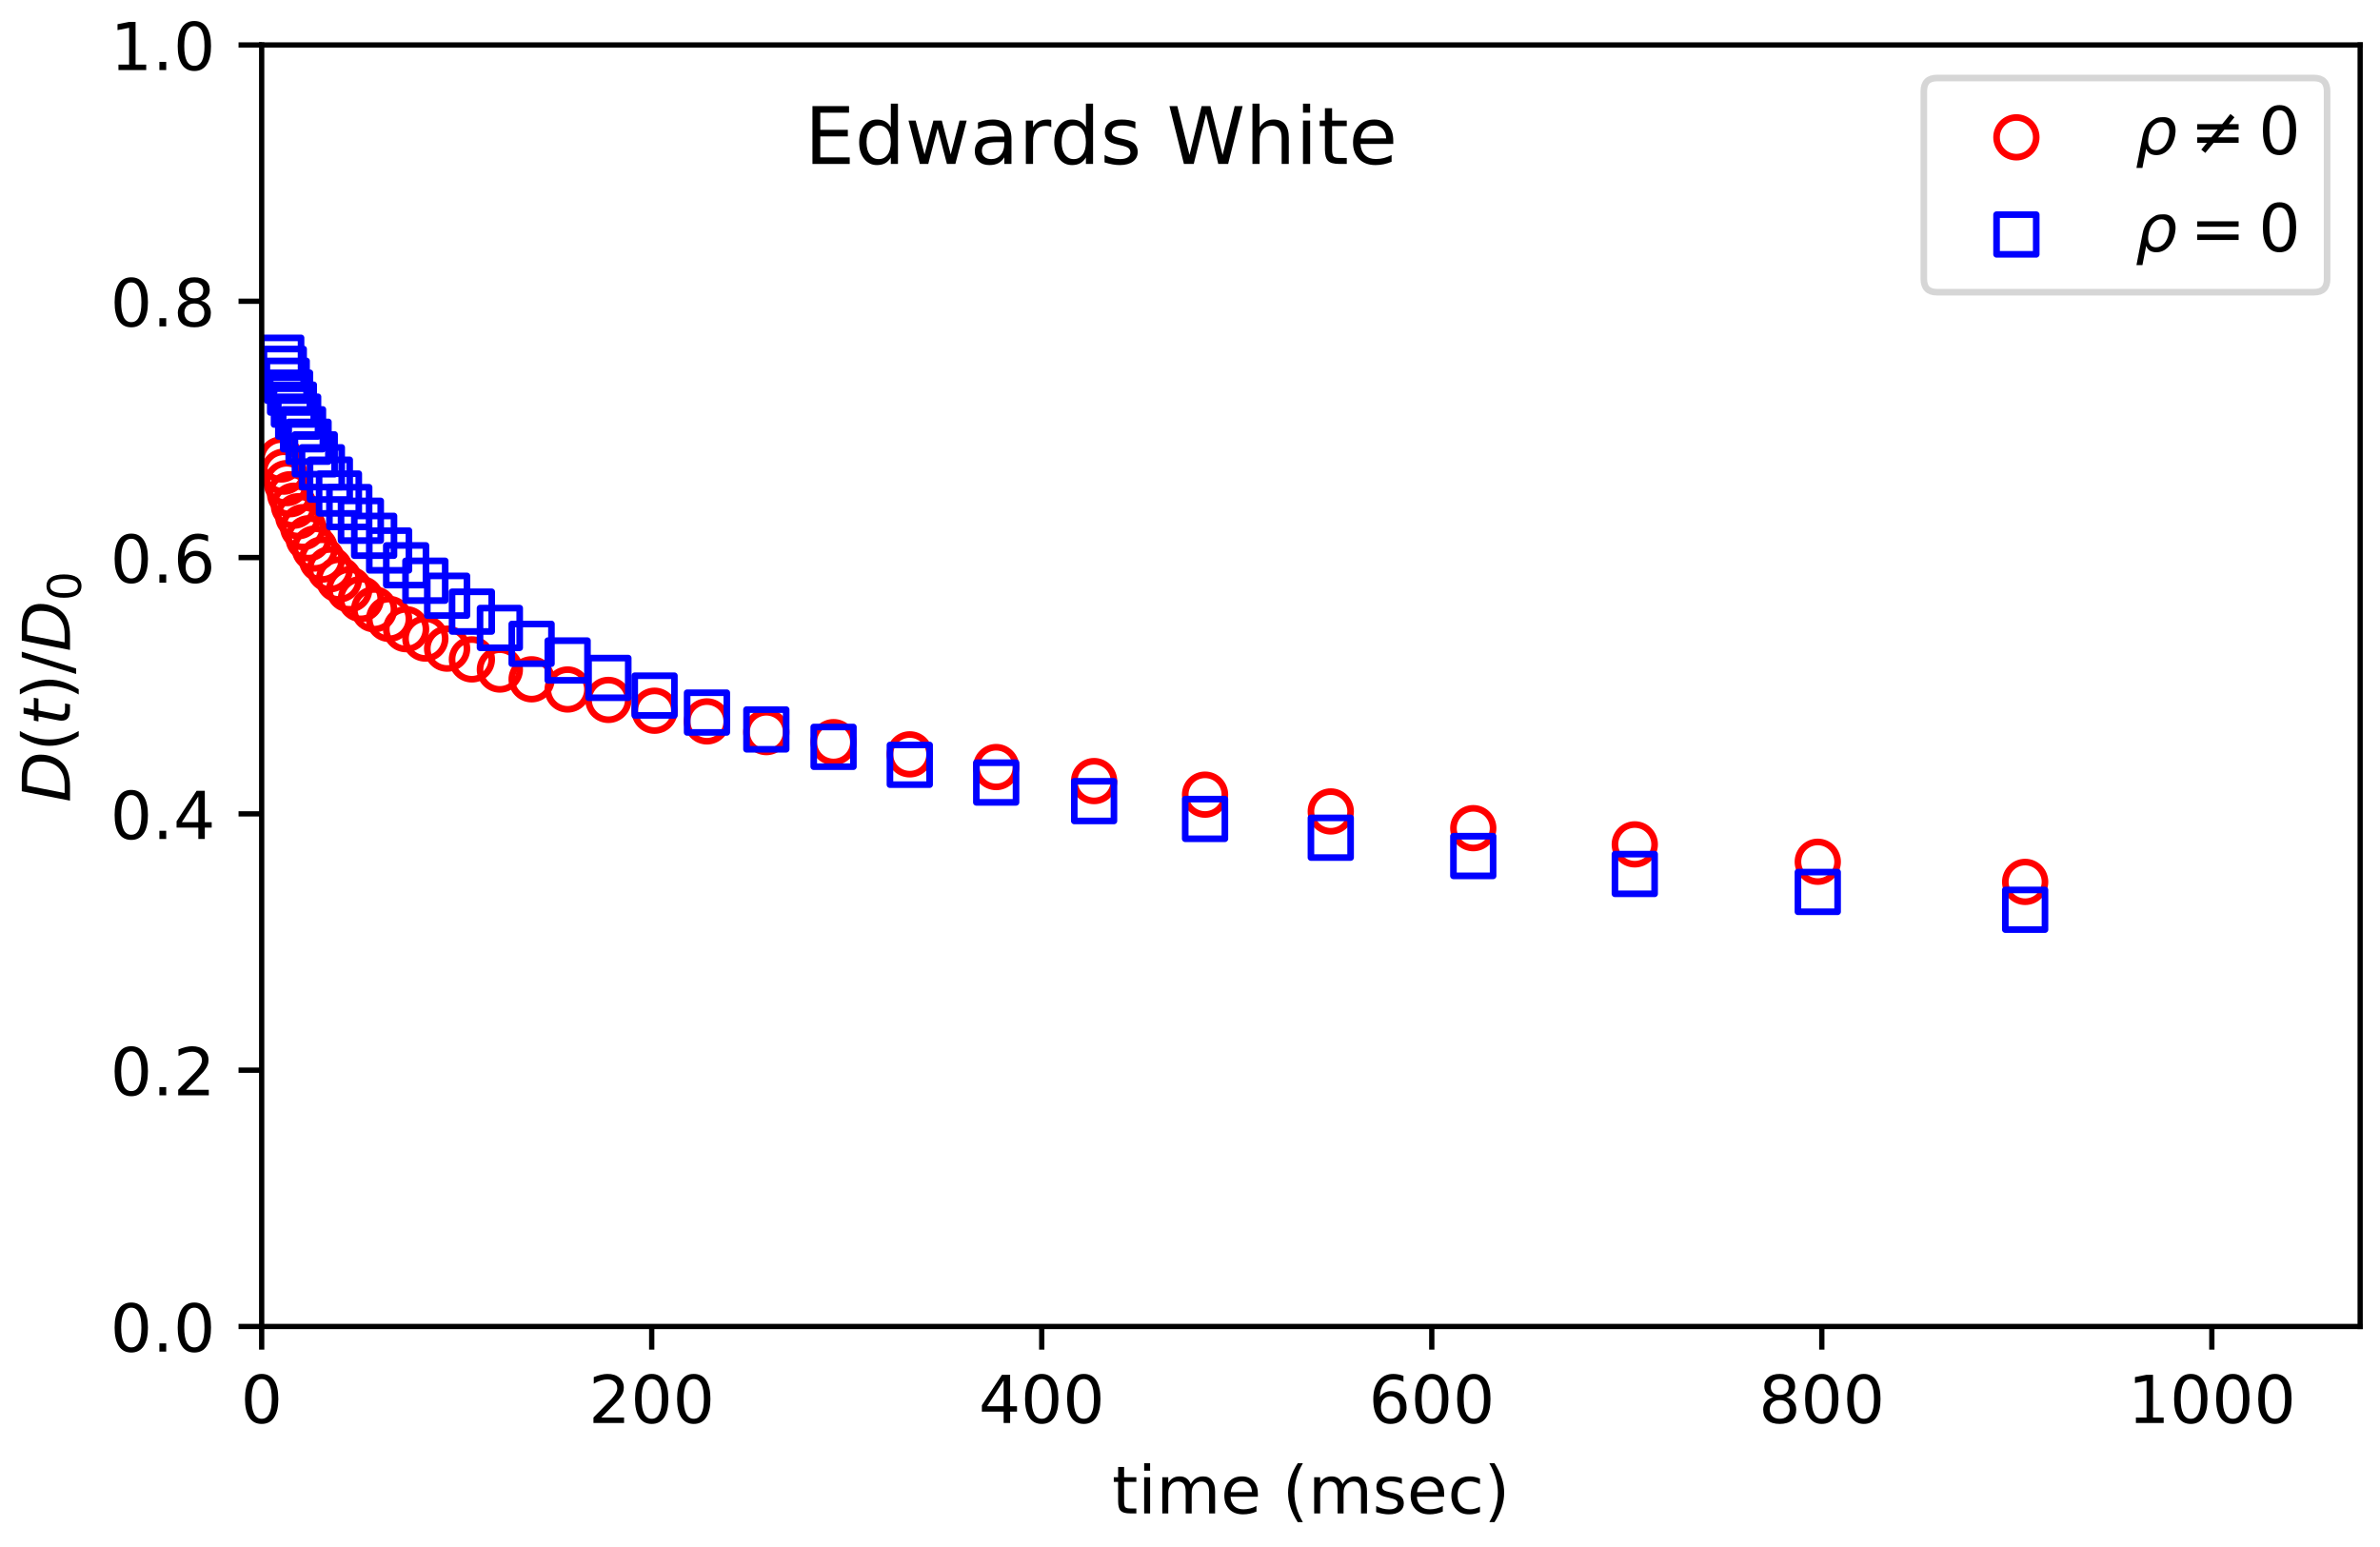 <?xml version="1.0" encoding="utf-8" standalone="no"?>
<!DOCTYPE svg PUBLIC "-//W3C//DTD SVG 1.1//EN"
  "http://www.w3.org/Graphics/SVG/1.1/DTD/svg11.dtd">
<!-- Created with matplotlib (https://matplotlib.org/) -->
<svg height="234pt" version="1.1" viewBox="0 0 360 234" width="360pt" xmlns="http://www.w3.org/2000/svg" xmlns:xlink="http://www.w3.org/1999/xlink">
 <defs>
  <style type="text/css">*{stroke-linecap:butt;stroke-linejoin:round;}</style>
 </defs>
 <g id="figure_1">
  <g id="patch_1">
   <path d="M 0 234 
L 360 234 
L 360 0 
L 0 0 
z
" style="fill:#ffffff;"/>
  </g>
  <g id="axes_1">
   <g id="patch_2">
    <path d="M 39.581 200.644 
L 357 200.644 
L 357 6.799 
L 39.581 6.799 
z
" style="fill:#ffffff;"/>
   </g>
   <g id="PathCollection_1">
    <defs>
     <path d="M 0 3 
C 0.796 3 1.559 2.684 2.121 2.121 
C 2.684 1.559 3 0.796 3 -0 
C 3 -0.796 2.684 -1.559 2.121 -2.121 
C 1.559 -2.684 0.796 -3 0 -3 
C -0.796 -3 -1.559 -2.684 -2.121 -2.121 
C -2.684 -1.559 -3 -0.796 -3 0 
C -3 0.796 -2.684 1.559 -2.121 2.121 
C -1.559 2.684 -0.796 3 0 3 
z
" id="C0_0_1f1cac496b"/>
    </defs>
    <g clip-path="url(#p9d1ee7af16)">
     <use style="fill:none;stroke:#ff0000;" x="42.537" xlink:href="#C0_0_1f1cac496b" y="69.501"/>
    </g>
    <g clip-path="url(#p9d1ee7af16)">
     <use style="fill:none;stroke:#ff0000;" x="42.927" xlink:href="#C0_0_1f1cac496b" y="71.342"/>
    </g>
    <g clip-path="url(#p9d1ee7af16)">
     <use style="fill:none;stroke:#ff0000;" x="43.371" xlink:href="#C0_0_1f1cac496b" y="73.077"/>
    </g>
    <g clip-path="url(#p9d1ee7af16)">
     <use style="fill:none;stroke:#ff0000;" x="43.877" xlink:href="#C0_0_1f1cac496b" y="74.758"/>
    </g>
    <g clip-path="url(#p9d1ee7af16)">
     <use style="fill:none;stroke:#ff0000;" x="44.453" xlink:href="#C0_0_1f1cac496b" y="76.492"/>
    </g>
    <g clip-path="url(#p9d1ee7af16)">
     <use style="fill:none;stroke:#ff0000;" x="45.101" xlink:href="#C0_0_1f1cac496b" y="78.087"/>
    </g>
    <g clip-path="url(#p9d1ee7af16)">
     <use style="fill:none;stroke:#ff0000;" x="45.838" xlink:href="#C0_0_1f1cac496b" y="79.736"/>
    </g>
    <g clip-path="url(#p9d1ee7af16)">
     <use style="fill:none;stroke:#ff0000;" x="46.672" xlink:href="#C0_0_1f1cac496b" y="81.42"/>
    </g>
    <g clip-path="url(#p9d1ee7af16)">
     <use style="fill:none;stroke:#ff0000;" x="47.612" xlink:href="#C0_0_1f1cac496b" y="82.97"/>
    </g>
    <g clip-path="url(#p9d1ee7af16)">
     <use style="fill:none;stroke:#ff0000;" x="48.686" xlink:href="#C0_0_1f1cac496b" y="84.649"/>
    </g>
    <g clip-path="url(#p9d1ee7af16)">
     <use style="fill:none;stroke:#ff0000;" x="49.893" xlink:href="#C0_0_1f1cac496b" y="86.116"/>
    </g>
    <g clip-path="url(#p9d1ee7af16)">
     <use style="fill:none;stroke:#ff0000;" x="51.269" xlink:href="#C0_0_1f1cac496b" y="87.66"/>
    </g>
    <g clip-path="url(#p9d1ee7af16)">
     <use style="fill:none;stroke:#ff0000;" x="52.83" xlink:href="#C0_0_1f1cac496b" y="89.153"/>
    </g>
    <g clip-path="url(#p9d1ee7af16)">
     <use style="fill:none;stroke:#ff0000;" x="54.587" xlink:href="#C0_0_1f1cac496b" y="90.605"/>
    </g>
    <g clip-path="url(#p9d1ee7af16)">
     <use style="fill:none;stroke:#ff0000;" x="56.593" xlink:href="#C0_0_1f1cac496b" y="92.164"/>
    </g>
    <g clip-path="url(#p9d1ee7af16)">
     <use style="fill:none;stroke:#ff0000;" x="58.856" xlink:href="#C0_0_1f1cac496b" y="93.618"/>
    </g>
    <g clip-path="url(#p9d1ee7af16)">
     <use style="fill:none;stroke:#ff0000;" x="61.429" xlink:href="#C0_0_1f1cac496b" y="95.169"/>
    </g>
    <g clip-path="url(#p9d1ee7af16)">
     <use style="fill:none;stroke:#ff0000;" x="64.34" xlink:href="#C0_0_1f1cac496b" y="96.591"/>
    </g>
    <g clip-path="url(#p9d1ee7af16)">
     <use style="fill:none;stroke:#ff0000;" x="67.632" xlink:href="#C0_0_1f1cac496b" y="98.114"/>
    </g>
    <g clip-path="url(#p9d1ee7af16)">
     <use style="fill:none;stroke:#ff0000;" x="71.377" xlink:href="#C0_0_1f1cac496b" y="99.742"/>
    </g>
    <g clip-path="url(#p9d1ee7af16)">
     <use style="fill:none;stroke:#ff0000;" x="75.61" xlink:href="#C0_0_1f1cac496b" y="101.275"/>
    </g>
    <g clip-path="url(#p9d1ee7af16)">
     <use style="fill:none;stroke:#ff0000;" x="80.411" xlink:href="#C0_0_1f1cac496b" y="102.751"/>
    </g>
    <g clip-path="url(#p9d1ee7af16)">
     <use style="fill:none;stroke:#ff0000;" x="85.86" xlink:href="#C0_0_1f1cac496b" y="104.293"/>
    </g>
    <g clip-path="url(#p9d1ee7af16)">
     <use style="fill:none;stroke:#ff0000;" x="92.027" xlink:href="#C0_0_1f1cac496b" y="105.871"/>
    </g>
    <g clip-path="url(#p9d1ee7af16)">
     <use style="fill:none;stroke:#ff0000;" x="99.011" xlink:href="#C0_0_1f1cac496b" y="107.506"/>
    </g>
    <g clip-path="url(#p9d1ee7af16)">
     <use style="fill:none;stroke:#ff0000;" x="106.935" xlink:href="#C0_0_1f1cac496b" y="109.121"/>
    </g>
    <g clip-path="url(#p9d1ee7af16)">
     <use style="fill:none;stroke:#ff0000;" x="115.916" xlink:href="#C0_0_1f1cac496b" y="110.739"/>
    </g>
    <g clip-path="url(#p9d1ee7af16)">
     <use style="fill:none;stroke:#ff0000;" x="126.086" xlink:href="#C0_0_1f1cac496b" y="112.257"/>
    </g>
    <g clip-path="url(#p9d1ee7af16)">
     <use style="fill:none;stroke:#ff0000;" x="137.613" xlink:href="#C0_0_1f1cac496b" y="114.103"/>
    </g>
    <g clip-path="url(#p9d1ee7af16)">
     <use style="fill:none;stroke:#ff0000;" x="150.684" xlink:href="#C0_0_1f1cac496b" y="116.026"/>
    </g>
    <g clip-path="url(#p9d1ee7af16)">
     <use style="fill:none;stroke:#ff0000;" x="165.495" xlink:href="#C0_0_1f1cac496b" y="118.147"/>
    </g>
    <g clip-path="url(#p9d1ee7af16)">
     <use style="fill:none;stroke:#ff0000;" x="182.276" xlink:href="#C0_0_1f1cac496b" y="120.2"/>
    </g>
    <g clip-path="url(#p9d1ee7af16)">
     <use style="fill:none;stroke:#ff0000;" x="201.293" xlink:href="#C0_0_1f1cac496b" y="122.739"/>
    </g>
    <g clip-path="url(#p9d1ee7af16)">
     <use style="fill:none;stroke:#ff0000;" x="222.848" xlink:href="#C0_0_1f1cac496b" y="125.268"/>
    </g>
    <g clip-path="url(#p9d1ee7af16)">
     <use style="fill:none;stroke:#ff0000;" x="247.278" xlink:href="#C0_0_1f1cac496b" y="127.72"/>
    </g>
    <g clip-path="url(#p9d1ee7af16)">
     <use style="fill:none;stroke:#ff0000;" x="274.957" xlink:href="#C0_0_1f1cac496b" y="130.351"/>
    </g>
    <g clip-path="url(#p9d1ee7af16)">
     <use style="fill:none;stroke:#ff0000;" x="306.326" xlink:href="#C0_0_1f1cac496b" y="133.397"/>
    </g>
   </g>
   <g id="PathCollection_2">
    <defs>
     <path d="M -3 3 
L 3 3 
L 3 -3 
L -3 -3 
z
" id="C1_0_3f6a03f2f9"/>
    </defs>
    <g clip-path="url(#p9d1ee7af16)">
     <use style="fill:none;stroke:#0000ff;" x="42.537" xlink:href="#C1_0_3f6a03f2f9" y="54.109"/>
    </g>
    <g clip-path="url(#p9d1ee7af16)">
     <use style="fill:none;stroke:#0000ff;" x="42.927" xlink:href="#C1_0_3f6a03f2f9" y="55.795"/>
    </g>
    <g clip-path="url(#p9d1ee7af16)">
     <use style="fill:none;stroke:#0000ff;" x="43.371" xlink:href="#C1_0_3f6a03f2f9" y="57.592"/>
    </g>
    <g clip-path="url(#p9d1ee7af16)">
     <use style="fill:none;stroke:#0000ff;" x="43.877" xlink:href="#C1_0_3f6a03f2f9" y="59.388"/>
    </g>
    <g clip-path="url(#p9d1ee7af16)">
     <use style="fill:none;stroke:#0000ff;" x="44.453" xlink:href="#C1_0_3f6a03f2f9" y="61.206"/>
    </g>
    <g clip-path="url(#p9d1ee7af16)">
     <use style="fill:none;stroke:#0000ff;" x="45.101" xlink:href="#C1_0_3f6a03f2f9" y="63.018"/>
    </g>
    <g clip-path="url(#p9d1ee7af16)">
     <use style="fill:none;stroke:#0000ff;" x="45.838" xlink:href="#C1_0_3f6a03f2f9" y="64.934"/>
    </g>
    <g clip-path="url(#p9d1ee7af16)">
     <use style="fill:none;stroke:#0000ff;" x="46.672" xlink:href="#C1_0_3f6a03f2f9" y="66.818"/>
    </g>
    <g clip-path="url(#p9d1ee7af16)">
     <use style="fill:none;stroke:#0000ff;" x="47.612" xlink:href="#C1_0_3f6a03f2f9" y="68.722"/>
    </g>
    <g clip-path="url(#p9d1ee7af16)">
     <use style="fill:none;stroke:#0000ff;" x="48.686" xlink:href="#C1_0_3f6a03f2f9" y="70.677"/>
    </g>
    <g clip-path="url(#p9d1ee7af16)">
     <use style="fill:none;stroke:#0000ff;" x="49.893" xlink:href="#C1_0_3f6a03f2f9" y="72.553"/>
    </g>
    <g clip-path="url(#p9d1ee7af16)">
     <use style="fill:none;stroke:#0000ff;" x="51.269" xlink:href="#C1_0_3f6a03f2f9" y="74.653"/>
    </g>
    <g clip-path="url(#p9d1ee7af16)">
     <use style="fill:none;stroke:#0000ff;" x="52.83" xlink:href="#C1_0_3f6a03f2f9" y="76.701"/>
    </g>
    <g clip-path="url(#p9d1ee7af16)">
     <use style="fill:none;stroke:#0000ff;" x="54.587" xlink:href="#C1_0_3f6a03f2f9" y="78.768"/>
    </g>
    <g clip-path="url(#p9d1ee7af16)">
     <use style="fill:none;stroke:#0000ff;" x="56.593" xlink:href="#C1_0_3f6a03f2f9" y="81.046"/>
    </g>
    <g clip-path="url(#p9d1ee7af16)">
     <use style="fill:none;stroke:#0000ff;" x="58.856" xlink:href="#C1_0_3f6a03f2f9" y="83.263"/>
    </g>
    <g clip-path="url(#p9d1ee7af16)">
     <use style="fill:none;stroke:#0000ff;" x="61.429" xlink:href="#C1_0_3f6a03f2f9" y="85.506"/>
    </g>
    <g clip-path="url(#p9d1ee7af16)">
     <use style="fill:none;stroke:#0000ff;" x="64.34" xlink:href="#C1_0_3f6a03f2f9" y="87.839"/>
    </g>
    <g clip-path="url(#p9d1ee7af16)">
     <use style="fill:none;stroke:#0000ff;" x="67.632" xlink:href="#C1_0_3f6a03f2f9" y="90.113"/>
    </g>
    <g clip-path="url(#p9d1ee7af16)">
     <use style="fill:none;stroke:#0000ff;" x="71.377" xlink:href="#C1_0_3f6a03f2f9" y="92.515"/>
    </g>
    <g clip-path="url(#p9d1ee7af16)">
     <use style="fill:none;stroke:#0000ff;" x="75.61" xlink:href="#C1_0_3f6a03f2f9" y="94.982"/>
    </g>
    <g clip-path="url(#p9d1ee7af16)">
     <use style="fill:none;stroke:#0000ff;" x="80.411" xlink:href="#C1_0_3f6a03f2f9" y="97.385"/>
    </g>
    <g clip-path="url(#p9d1ee7af16)">
     <use style="fill:none;stroke:#0000ff;" x="85.86" xlink:href="#C1_0_3f6a03f2f9" y="99.907"/>
    </g>
    <g clip-path="url(#p9d1ee7af16)">
     <use style="fill:none;stroke:#0000ff;" x="92.027" xlink:href="#C1_0_3f6a03f2f9" y="102.541"/>
    </g>
    <g clip-path="url(#p9d1ee7af16)">
     <use style="fill:none;stroke:#0000ff;" x="99.011" xlink:href="#C1_0_3f6a03f2f9" y="105.212"/>
    </g>
    <g clip-path="url(#p9d1ee7af16)">
     <use style="fill:none;stroke:#0000ff;" x="106.935" xlink:href="#C1_0_3f6a03f2f9" y="107.785"/>
    </g>
    <g clip-path="url(#p9d1ee7af16)">
     <use style="fill:none;stroke:#0000ff;" x="115.916" xlink:href="#C1_0_3f6a03f2f9" y="110.336"/>
    </g>
    <g clip-path="url(#p9d1ee7af16)">
     <use style="fill:none;stroke:#0000ff;" x="126.086" xlink:href="#C1_0_3f6a03f2f9" y="112.969"/>
    </g>
    <g clip-path="url(#p9d1ee7af16)">
     <use style="fill:none;stroke:#0000ff;" x="137.613" xlink:href="#C1_0_3f6a03f2f9" y="115.686"/>
    </g>
    <g clip-path="url(#p9d1ee7af16)">
     <use style="fill:none;stroke:#0000ff;" x="150.684" xlink:href="#C1_0_3f6a03f2f9" y="118.368"/>
    </g>
    <g clip-path="url(#p9d1ee7af16)">
     <use style="fill:none;stroke:#0000ff;" x="165.495" xlink:href="#C1_0_3f6a03f2f9" y="121.176"/>
    </g>
    <g clip-path="url(#p9d1ee7af16)">
     <use style="fill:none;stroke:#0000ff;" x="182.276" xlink:href="#C1_0_3f6a03f2f9" y="123.871"/>
    </g>
    <g clip-path="url(#p9d1ee7af16)">
     <use style="fill:none;stroke:#0000ff;" x="201.293" xlink:href="#C1_0_3f6a03f2f9" y="126.713"/>
    </g>
    <g clip-path="url(#p9d1ee7af16)">
     <use style="fill:none;stroke:#0000ff;" x="222.848" xlink:href="#C1_0_3f6a03f2f9" y="129.485"/>
    </g>
    <g clip-path="url(#p9d1ee7af16)">
     <use style="fill:none;stroke:#0000ff;" x="247.278" xlink:href="#C1_0_3f6a03f2f9" y="132.199"/>
    </g>
    <g clip-path="url(#p9d1ee7af16)">
     <use style="fill:none;stroke:#0000ff;" x="274.957" xlink:href="#C1_0_3f6a03f2f9" y="134.914"/>
    </g>
    <g clip-path="url(#p9d1ee7af16)">
     <use style="fill:none;stroke:#0000ff;" x="306.326" xlink:href="#C1_0_3f6a03f2f9" y="137.61"/>
    </g>
   </g>
   <g id="matplotlib.axis_1">
    <g id="xtick_1">
     <g id="line2d_1">
      <defs>
       <path d="M 0 0 
L 0 3.5 
" id="m840fa0d706" style="stroke:#000000;stroke-width:0.8;"/>
      </defs>
      <g>
       <use style="stroke:#000000;stroke-width:0.8;" x="39.581" xlink:href="#m840fa0d706" y="200.644"/>
      </g>
     </g>
     <g id="text_1">
      <!-- 0 -->
      <g transform="translate(36.4 215.242)scale(0.1 -0.1)">
       <defs>
        <path d="M 31.781 66.406 
Q 24.172 66.406 20.328 58.906 
Q 16.5 51.422 16.5 36.375 
Q 16.5 21.391 20.328 13.891 
Q 24.172 6.391 31.781 6.391 
Q 39.453 6.391 43.281 13.891 
Q 47.125 21.391 47.125 36.375 
Q 47.125 51.422 43.281 58.906 
Q 39.453 66.406 31.781 66.406 
z
M 31.781 74.219 
Q 44.047 74.219 50.516 64.516 
Q 56.984 54.828 56.984 36.375 
Q 56.984 17.969 50.516 8.266 
Q 44.047 -1.422 31.781 -1.422 
Q 19.531 -1.422 13.062 8.266 
Q 6.594 17.969 6.594 36.375 
Q 6.594 54.828 13.062 64.516 
Q 19.531 74.219 31.781 74.219 
z
" id="DejaVuSans-48"/>
       </defs>
       <use xlink:href="#DejaVuSans-48"/>
      </g>
     </g>
    </g>
    <g id="xtick_2">
     <g id="line2d_2">
      <g>
       <use style="stroke:#000000;stroke-width:0.8;" x="98.578" xlink:href="#m840fa0d706" y="200.644"/>
      </g>
     </g>
     <g id="text_2">
      <!-- 200 -->
      <g transform="translate(89.034 215.242)scale(0.1 -0.1)">
       <defs>
        <path d="M 19.188 8.297 
L 53.609 8.297 
L 53.609 0 
L 7.328 0 
L 7.328 8.297 
Q 12.938 14.109 22.625 23.891 
Q 32.328 33.688 34.812 36.531 
Q 39.547 41.844 41.422 45.531 
Q 43.312 49.219 43.312 52.781 
Q 43.312 58.594 39.234 62.25 
Q 35.156 65.922 28.609 65.922 
Q 23.969 65.922 18.812 64.312 
Q 13.672 62.703 7.812 59.422 
L 7.812 69.391 
Q 13.766 71.781 18.938 73 
Q 24.125 74.219 28.422 74.219 
Q 39.75 74.219 46.484 68.547 
Q 53.219 62.891 53.219 53.422 
Q 53.219 48.922 51.531 44.891 
Q 49.859 40.875 45.406 35.406 
Q 44.188 33.984 37.641 27.219 
Q 31.109 20.453 19.188 8.297 
z
" id="DejaVuSans-50"/>
       </defs>
       <use xlink:href="#DejaVuSans-50"/>
       <use x="63.623" xlink:href="#DejaVuSans-48"/>
       <use x="127.246" xlink:href="#DejaVuSans-48"/>
      </g>
     </g>
    </g>
    <g id="xtick_3">
     <g id="line2d_3">
      <g>
       <use style="stroke:#000000;stroke-width:0.8;" x="157.574" xlink:href="#m840fa0d706" y="200.644"/>
      </g>
     </g>
     <g id="text_3">
      <!-- 400 -->
      <g transform="translate(148.031 215.242)scale(0.1 -0.1)">
       <defs>
        <path d="M 37.797 64.312 
L 12.891 25.391 
L 37.797 25.391 
z
M 35.203 72.906 
L 47.609 72.906 
L 47.609 25.391 
L 58.016 25.391 
L 58.016 17.188 
L 47.609 17.188 
L 47.609 0 
L 37.797 0 
L 37.797 17.188 
L 4.891 17.188 
L 4.891 26.703 
z
" id="DejaVuSans-52"/>
       </defs>
       <use xlink:href="#DejaVuSans-52"/>
       <use x="63.623" xlink:href="#DejaVuSans-48"/>
       <use x="127.246" xlink:href="#DejaVuSans-48"/>
      </g>
     </g>
    </g>
    <g id="xtick_4">
     <g id="line2d_4">
      <g>
       <use style="stroke:#000000;stroke-width:0.8;" x="216.571" xlink:href="#m840fa0d706" y="200.644"/>
      </g>
     </g>
     <g id="text_4">
      <!-- 600 -->
      <g transform="translate(207.027 215.242)scale(0.1 -0.1)">
       <defs>
        <path d="M 33.016 40.375 
Q 26.375 40.375 22.484 35.828 
Q 18.609 31.297 18.609 23.391 
Q 18.609 15.531 22.484 10.953 
Q 26.375 6.391 33.016 6.391 
Q 39.656 6.391 43.531 10.953 
Q 47.406 15.531 47.406 23.391 
Q 47.406 31.297 43.531 35.828 
Q 39.656 40.375 33.016 40.375 
z
M 52.594 71.297 
L 52.594 62.312 
Q 48.875 64.062 45.094 64.984 
Q 41.312 65.922 37.594 65.922 
Q 27.828 65.922 22.672 59.328 
Q 17.531 52.734 16.797 39.406 
Q 19.672 43.656 24.016 45.922 
Q 28.375 48.188 33.594 48.188 
Q 44.578 48.188 50.953 41.516 
Q 57.328 34.859 57.328 23.391 
Q 57.328 12.156 50.688 5.359 
Q 44.047 -1.422 33.016 -1.422 
Q 20.359 -1.422 13.672 8.266 
Q 6.984 17.969 6.984 36.375 
Q 6.984 53.656 15.188 63.938 
Q 23.391 74.219 37.203 74.219 
Q 40.922 74.219 44.703 73.484 
Q 48.484 72.75 52.594 71.297 
z
" id="DejaVuSans-54"/>
       </defs>
       <use xlink:href="#DejaVuSans-54"/>
       <use x="63.623" xlink:href="#DejaVuSans-48"/>
       <use x="127.246" xlink:href="#DejaVuSans-48"/>
      </g>
     </g>
    </g>
    <g id="xtick_5">
     <g id="line2d_5">
      <g>
       <use style="stroke:#000000;stroke-width:0.8;" x="275.567" xlink:href="#m840fa0d706" y="200.644"/>
      </g>
     </g>
     <g id="text_5">
      <!-- 800 -->
      <g transform="translate(266.023 215.242)scale(0.1 -0.1)">
       <defs>
        <path d="M 31.781 34.625 
Q 24.75 34.625 20.719 30.859 
Q 16.703 27.094 16.703 20.516 
Q 16.703 13.922 20.719 10.156 
Q 24.75 6.391 31.781 6.391 
Q 38.812 6.391 42.859 10.172 
Q 46.922 13.969 46.922 20.516 
Q 46.922 27.094 42.891 30.859 
Q 38.875 34.625 31.781 34.625 
z
M 21.922 38.812 
Q 15.578 40.375 12.031 44.719 
Q 8.5 49.078 8.5 55.328 
Q 8.5 64.062 14.719 69.141 
Q 20.953 74.219 31.781 74.219 
Q 42.672 74.219 48.875 69.141 
Q 55.078 64.062 55.078 55.328 
Q 55.078 49.078 51.531 44.719 
Q 48 40.375 41.703 38.812 
Q 48.828 37.156 52.797 32.312 
Q 56.781 27.484 56.781 20.516 
Q 56.781 9.906 50.312 4.234 
Q 43.844 -1.422 31.781 -1.422 
Q 19.734 -1.422 13.25 4.234 
Q 6.781 9.906 6.781 20.516 
Q 6.781 27.484 10.781 32.312 
Q 14.797 37.156 21.922 38.812 
z
M 18.312 54.391 
Q 18.312 48.734 21.844 45.562 
Q 25.391 42.391 31.781 42.391 
Q 38.141 42.391 41.719 45.562 
Q 45.312 48.734 45.312 54.391 
Q 45.312 60.062 41.719 63.234 
Q 38.141 66.406 31.781 66.406 
Q 25.391 66.406 21.844 63.234 
Q 18.312 60.062 18.312 54.391 
z
" id="DejaVuSans-56"/>
       </defs>
       <use xlink:href="#DejaVuSans-56"/>
       <use x="63.623" xlink:href="#DejaVuSans-48"/>
       <use x="127.246" xlink:href="#DejaVuSans-48"/>
      </g>
     </g>
    </g>
    <g id="xtick_6">
     <g id="line2d_6">
      <g>
       <use style="stroke:#000000;stroke-width:0.8;" x="334.563" xlink:href="#m840fa0d706" y="200.644"/>
      </g>
     </g>
     <g id="text_6">
      <!-- 1000 -->
      <g transform="translate(321.838 215.242)scale(0.1 -0.1)">
       <defs>
        <path d="M 12.406 8.297 
L 28.516 8.297 
L 28.516 63.922 
L 10.984 60.406 
L 10.984 69.391 
L 28.422 72.906 
L 38.281 72.906 
L 38.281 8.297 
L 54.391 8.297 
L 54.391 0 
L 12.406 0 
z
" id="DejaVuSans-49"/>
       </defs>
       <use xlink:href="#DejaVuSans-49"/>
       <use x="63.623" xlink:href="#DejaVuSans-48"/>
       <use x="127.246" xlink:href="#DejaVuSans-48"/>
       <use x="190.869" xlink:href="#DejaVuSans-48"/>
      </g>
     </g>
    </g>
    <g id="text_7">
     <!-- time (msec) -->
     <g transform="translate(168.203 228.92)scale(0.1 -0.1)">
      <defs>
       <path d="M 18.312 70.219 
L 18.312 54.688 
L 36.812 54.688 
L 36.812 47.703 
L 18.312 47.703 
L 18.312 18.016 
Q 18.312 11.328 20.141 9.422 
Q 21.969 7.516 27.594 7.516 
L 36.812 7.516 
L 36.812 0 
L 27.594 0 
Q 17.188 0 13.234 3.875 
Q 9.281 7.766 9.281 18.016 
L 9.281 47.703 
L 2.688 47.703 
L 2.688 54.688 
L 9.281 54.688 
L 9.281 70.219 
z
" id="DejaVuSans-116"/>
       <path d="M 9.422 54.688 
L 18.406 54.688 
L 18.406 0 
L 9.422 0 
z
M 9.422 75.984 
L 18.406 75.984 
L 18.406 64.594 
L 9.422 64.594 
z
" id="DejaVuSans-105"/>
       <path d="M 52 44.188 
Q 55.375 50.25 60.062 53.125 
Q 64.75 56 71.094 56 
Q 79.641 56 84.281 50.016 
Q 88.922 44.047 88.922 33.016 
L 88.922 0 
L 79.891 0 
L 79.891 32.719 
Q 79.891 40.578 77.094 44.375 
Q 74.312 48.188 68.609 48.188 
Q 61.625 48.188 57.562 43.547 
Q 53.516 38.922 53.516 30.906 
L 53.516 0 
L 44.484 0 
L 44.484 32.719 
Q 44.484 40.625 41.703 44.406 
Q 38.922 48.188 33.109 48.188 
Q 26.219 48.188 22.156 43.531 
Q 18.109 38.875 18.109 30.906 
L 18.109 0 
L 9.078 0 
L 9.078 54.688 
L 18.109 54.688 
L 18.109 46.188 
Q 21.188 51.219 25.484 53.609 
Q 29.781 56 35.688 56 
Q 41.656 56 45.828 52.969 
Q 50 49.953 52 44.188 
z
" id="DejaVuSans-109"/>
       <path d="M 56.203 29.594 
L 56.203 25.203 
L 14.891 25.203 
Q 15.484 15.922 20.484 11.062 
Q 25.484 6.203 34.422 6.203 
Q 39.594 6.203 44.453 7.469 
Q 49.312 8.734 54.109 11.281 
L 54.109 2.781 
Q 49.266 0.734 44.188 -0.344 
Q 39.109 -1.422 33.891 -1.422 
Q 20.797 -1.422 13.156 6.188 
Q 5.516 13.812 5.516 26.812 
Q 5.516 40.234 12.766 48.109 
Q 20.016 56 32.328 56 
Q 43.359 56 49.781 48.891 
Q 56.203 41.797 56.203 29.594 
z
M 47.219 32.234 
Q 47.125 39.594 43.094 43.984 
Q 39.062 48.391 32.422 48.391 
Q 24.906 48.391 20.391 44.141 
Q 15.875 39.891 15.188 32.172 
z
" id="DejaVuSans-101"/>
       <path id="DejaVuSans-32"/>
       <path d="M 31 75.875 
Q 24.469 64.656 21.281 53.656 
Q 18.109 42.672 18.109 31.391 
Q 18.109 20.125 21.312 9.062 
Q 24.516 -2 31 -13.188 
L 23.188 -13.188 
Q 15.875 -1.703 12.234 9.375 
Q 8.594 20.453 8.594 31.391 
Q 8.594 42.281 12.203 53.312 
Q 15.828 64.359 23.188 75.875 
z
" id="DejaVuSans-40"/>
       <path d="M 44.281 53.078 
L 44.281 44.578 
Q 40.484 46.531 36.375 47.5 
Q 32.281 48.484 27.875 48.484 
Q 21.188 48.484 17.844 46.438 
Q 14.5 44.391 14.5 40.281 
Q 14.5 37.156 16.891 35.375 
Q 19.281 33.594 26.516 31.984 
L 29.594 31.297 
Q 39.156 29.25 43.188 25.516 
Q 47.219 21.781 47.219 15.094 
Q 47.219 7.469 41.188 3.016 
Q 35.156 -1.422 24.609 -1.422 
Q 20.219 -1.422 15.453 -0.562 
Q 10.688 0.297 5.422 2 
L 5.422 11.281 
Q 10.406 8.688 15.234 7.391 
Q 20.062 6.109 24.812 6.109 
Q 31.156 6.109 34.562 8.281 
Q 37.984 10.453 37.984 14.406 
Q 37.984 18.062 35.516 20.016 
Q 33.062 21.969 24.703 23.781 
L 21.578 24.516 
Q 13.234 26.266 9.516 29.906 
Q 5.812 33.547 5.812 39.891 
Q 5.812 47.609 11.281 51.797 
Q 16.75 56 26.812 56 
Q 31.781 56 36.172 55.266 
Q 40.578 54.547 44.281 53.078 
z
" id="DejaVuSans-115"/>
       <path d="M 48.781 52.594 
L 48.781 44.188 
Q 44.969 46.297 41.141 47.344 
Q 37.312 48.391 33.406 48.391 
Q 24.656 48.391 19.812 42.844 
Q 14.984 37.312 14.984 27.297 
Q 14.984 17.281 19.812 11.734 
Q 24.656 6.203 33.406 6.203 
Q 37.312 6.203 41.141 7.25 
Q 44.969 8.297 48.781 10.406 
L 48.781 2.094 
Q 45.016 0.344 40.984 -0.531 
Q 36.969 -1.422 32.422 -1.422 
Q 20.062 -1.422 12.781 6.344 
Q 5.516 14.109 5.516 27.297 
Q 5.516 40.672 12.859 48.328 
Q 20.219 56 33.016 56 
Q 37.156 56 41.109 55.141 
Q 45.062 54.297 48.781 52.594 
z
" id="DejaVuSans-99"/>
       <path d="M 8.016 75.875 
L 15.828 75.875 
Q 23.141 64.359 26.781 53.312 
Q 30.422 42.281 30.422 31.391 
Q 30.422 20.453 26.781 9.375 
Q 23.141 -1.703 15.828 -13.188 
L 8.016 -13.188 
Q 14.5 -2 17.703 9.062 
Q 20.906 20.125 20.906 31.391 
Q 20.906 42.672 17.703 53.656 
Q 14.5 64.656 8.016 75.875 
z
" id="DejaVuSans-41"/>
      </defs>
      <use xlink:href="#DejaVuSans-116"/>
      <use x="39.209" xlink:href="#DejaVuSans-105"/>
      <use x="66.992" xlink:href="#DejaVuSans-109"/>
      <use x="164.404" xlink:href="#DejaVuSans-101"/>
      <use x="225.928" xlink:href="#DejaVuSans-32"/>
      <use x="257.715" xlink:href="#DejaVuSans-40"/>
      <use x="296.729" xlink:href="#DejaVuSans-109"/>
      <use x="394.141" xlink:href="#DejaVuSans-115"/>
      <use x="446.24" xlink:href="#DejaVuSans-101"/>
      <use x="507.764" xlink:href="#DejaVuSans-99"/>
      <use x="562.744" xlink:href="#DejaVuSans-41"/>
     </g>
    </g>
   </g>
   <g id="matplotlib.axis_2">
    <g id="ytick_1">
     <g id="line2d_7">
      <defs>
       <path d="M 0 0 
L -3.5 0 
" id="m430f0b60cb" style="stroke:#000000;stroke-width:0.8;"/>
      </defs>
      <g>
       <use style="stroke:#000000;stroke-width:0.8;" x="39.581" xlink:href="#m430f0b60cb" y="200.644"/>
      </g>
     </g>
     <g id="text_8">
      <!-- 0.0 -->
      <g transform="translate(16.678 204.443)scale(0.1 -0.1)">
       <defs>
        <path d="M 10.688 12.406 
L 21 12.406 
L 21 0 
L 10.688 0 
z
" id="DejaVuSans-46"/>
       </defs>
       <use xlink:href="#DejaVuSans-48"/>
       <use x="63.623" xlink:href="#DejaVuSans-46"/>
       <use x="95.41" xlink:href="#DejaVuSans-48"/>
      </g>
     </g>
    </g>
    <g id="ytick_2">
     <g id="line2d_8">
      <g>
       <use style="stroke:#000000;stroke-width:0.8;" x="39.581" xlink:href="#m430f0b60cb" y="161.875"/>
      </g>
     </g>
     <g id="text_9">
      <!-- 0.2 -->
      <g transform="translate(16.678 165.674)scale(0.1 -0.1)">
       <use xlink:href="#DejaVuSans-48"/>
       <use x="63.623" xlink:href="#DejaVuSans-46"/>
       <use x="95.41" xlink:href="#DejaVuSans-50"/>
      </g>
     </g>
    </g>
    <g id="ytick_3">
     <g id="line2d_9">
      <g>
       <use style="stroke:#000000;stroke-width:0.8;" x="39.581" xlink:href="#m430f0b60cb" y="123.106"/>
      </g>
     </g>
     <g id="text_10">
      <!-- 0.4 -->
      <g transform="translate(16.678 126.905)scale(0.1 -0.1)">
       <use xlink:href="#DejaVuSans-48"/>
       <use x="63.623" xlink:href="#DejaVuSans-46"/>
       <use x="95.41" xlink:href="#DejaVuSans-52"/>
      </g>
     </g>
    </g>
    <g id="ytick_4">
     <g id="line2d_10">
      <g>
       <use style="stroke:#000000;stroke-width:0.8;" x="39.581" xlink:href="#m430f0b60cb" y="84.337"/>
      </g>
     </g>
     <g id="text_11">
      <!-- 0.6 -->
      <g transform="translate(16.678 88.136)scale(0.1 -0.1)">
       <use xlink:href="#DejaVuSans-48"/>
       <use x="63.623" xlink:href="#DejaVuSans-46"/>
       <use x="95.41" xlink:href="#DejaVuSans-54"/>
      </g>
     </g>
    </g>
    <g id="ytick_5">
     <g id="line2d_11">
      <g>
       <use style="stroke:#000000;stroke-width:0.8;" x="39.581" xlink:href="#m430f0b60cb" y="45.568"/>
      </g>
     </g>
     <g id="text_12">
      <!-- 0.8 -->
      <g transform="translate(16.678 49.367)scale(0.1 -0.1)">
       <use xlink:href="#DejaVuSans-48"/>
       <use x="63.623" xlink:href="#DejaVuSans-46"/>
       <use x="95.41" xlink:href="#DejaVuSans-56"/>
      </g>
     </g>
    </g>
    <g id="ytick_6">
     <g id="line2d_12">
      <g>
       <use style="stroke:#000000;stroke-width:0.8;" x="39.581" xlink:href="#m430f0b60cb" y="6.799"/>
      </g>
     </g>
     <g id="text_13">
      <!-- 1.0 -->
      <g transform="translate(16.678 10.599)scale(0.1 -0.1)">
       <use xlink:href="#DejaVuSans-49"/>
       <use x="63.623" xlink:href="#DejaVuSans-46"/>
       <use x="95.41" xlink:href="#DejaVuSans-48"/>
      </g>
     </g>
    </g>
    <g id="text_14">
     <!-- $D(t)/D_0$ -->
     <g transform="translate(10.599 121.371)rotate(-90)scale(0.1 -0.1)">
      <defs>
       <path d="M 16.891 72.906 
L 38.094 72.906 
Q 54.984 72.906 63.594 65.75 
Q 72.219 58.594 72.219 44.484 
Q 72.219 35.156 68.938 26.531 
Q 65.672 17.922 59.906 12.016 
Q 54.109 5.953 45.172 2.969 
Q 36.234 0 24.031 0 
L 2.688 0 
z
M 25.203 64.797 
L 14.203 8.109 
L 27.094 8.109 
Q 43.656 8.109 52.734 17.625 
Q 61.812 27.156 61.812 44.484 
Q 61.812 54.984 55.953 59.891 
Q 50.094 64.797 37.594 64.797 
z
" id="DejaVuSans-Oblique-68"/>
       <path d="M 42.281 54.688 
L 40.922 47.703 
L 23 47.703 
L 17.188 18.016 
Q 16.891 16.359 16.75 15.234 
Q 16.609 14.109 16.609 13.484 
Q 16.609 10.359 18.484 8.938 
Q 20.359 7.516 24.516 7.516 
L 33.594 7.516 
L 32.078 0 
L 23.484 0 
Q 15.484 0 11.547 3.125 
Q 7.625 6.25 7.625 12.594 
Q 7.625 13.719 7.766 15.062 
Q 7.906 16.406 8.203 18.016 
L 14.016 47.703 
L 6.391 47.703 
L 7.812 54.688 
L 15.281 54.688 
L 18.312 70.219 
L 27.297 70.219 
L 24.312 54.688 
z
" id="DejaVuSans-Oblique-116"/>
       <path d="M 25.391 72.906 
L 33.688 72.906 
L 8.297 -9.281 
L 0 -9.281 
z
" id="DejaVuSans-47"/>
      </defs>
      <use transform="translate(0 0.125)" xlink:href="#DejaVuSans-Oblique-68"/>
      <use transform="translate(77.002 0.125)" xlink:href="#DejaVuSans-40"/>
      <use transform="translate(116.016 0.125)" xlink:href="#DejaVuSans-Oblique-116"/>
      <use transform="translate(155.225 0.125)" xlink:href="#DejaVuSans-41"/>
      <use transform="translate(194.238 0.125)" xlink:href="#DejaVuSans-47"/>
      <use transform="translate(227.93 0.125)" xlink:href="#DejaVuSans-Oblique-68"/>
      <use transform="translate(304.932 -16.281)scale(0.7)" xlink:href="#DejaVuSans-48"/>
     </g>
    </g>
   </g>
   <g id="patch_3">
    <path d="M 39.581 200.644 
L 39.581 6.799 
" style="fill:none;stroke:#000000;stroke-linecap:square;stroke-linejoin:miter;stroke-width:0.8;"/>
   </g>
   <g id="patch_4">
    <path d="M 357 200.644 
L 357 6.799 
" style="fill:none;stroke:#000000;stroke-linecap:square;stroke-linejoin:miter;stroke-width:0.8;"/>
   </g>
   <g id="patch_5">
    <path d="M 39.581 200.644 
L 357 200.644 
" style="fill:none;stroke:#000000;stroke-linecap:square;stroke-linejoin:miter;stroke-width:0.8;"/>
   </g>
   <g id="patch_6">
    <path d="M 39.581 6.799 
L 357 6.799 
" style="fill:none;stroke:#000000;stroke-linecap:square;stroke-linejoin:miter;stroke-width:0.8;"/>
   </g>
   <g id="text_15">
    <!-- Edwards White -->
    <g transform="translate(121.716 24.799)scale(0.12 -0.12)">
     <defs>
      <path d="M 9.812 72.906 
L 55.906 72.906 
L 55.906 64.594 
L 19.672 64.594 
L 19.672 43.016 
L 54.391 43.016 
L 54.391 34.719 
L 19.672 34.719 
L 19.672 8.297 
L 56.781 8.297 
L 56.781 0 
L 9.812 0 
z
" id="DejaVuSans-69"/>
      <path d="M 45.406 46.391 
L 45.406 75.984 
L 54.391 75.984 
L 54.391 0 
L 45.406 0 
L 45.406 8.203 
Q 42.578 3.328 38.25 0.953 
Q 33.938 -1.422 27.875 -1.422 
Q 17.969 -1.422 11.734 6.484 
Q 5.516 14.406 5.516 27.297 
Q 5.516 40.188 11.734 48.094 
Q 17.969 56 27.875 56 
Q 33.938 56 38.25 53.625 
Q 42.578 51.266 45.406 46.391 
z
M 14.797 27.297 
Q 14.797 17.391 18.875 11.75 
Q 22.953 6.109 30.078 6.109 
Q 37.203 6.109 41.297 11.75 
Q 45.406 17.391 45.406 27.297 
Q 45.406 37.203 41.297 42.844 
Q 37.203 48.484 30.078 48.484 
Q 22.953 48.484 18.875 42.844 
Q 14.797 37.203 14.797 27.297 
z
" id="DejaVuSans-100"/>
      <path d="M 4.203 54.688 
L 13.188 54.688 
L 24.422 12.016 
L 35.594 54.688 
L 46.188 54.688 
L 57.422 12.016 
L 68.609 54.688 
L 77.594 54.688 
L 63.281 0 
L 52.688 0 
L 40.922 44.828 
L 29.109 0 
L 18.5 0 
z
" id="DejaVuSans-119"/>
      <path d="M 34.281 27.484 
Q 23.391 27.484 19.188 25 
Q 14.984 22.516 14.984 16.5 
Q 14.984 11.719 18.141 8.906 
Q 21.297 6.109 26.703 6.109 
Q 34.188 6.109 38.703 11.406 
Q 43.219 16.703 43.219 25.484 
L 43.219 27.484 
z
M 52.203 31.203 
L 52.203 0 
L 43.219 0 
L 43.219 8.297 
Q 40.141 3.328 35.547 0.953 
Q 30.953 -1.422 24.312 -1.422 
Q 15.922 -1.422 10.953 3.297 
Q 6 8.016 6 15.922 
Q 6 25.141 12.172 29.828 
Q 18.359 34.516 30.609 34.516 
L 43.219 34.516 
L 43.219 35.406 
Q 43.219 41.609 39.141 45 
Q 35.062 48.391 27.688 48.391 
Q 23 48.391 18.547 47.266 
Q 14.109 46.141 10.016 43.891 
L 10.016 52.203 
Q 14.938 54.109 19.578 55.047 
Q 24.219 56 28.609 56 
Q 40.484 56 46.344 49.844 
Q 52.203 43.703 52.203 31.203 
z
" id="DejaVuSans-97"/>
      <path d="M 41.109 46.297 
Q 39.594 47.172 37.812 47.578 
Q 36.031 48 33.891 48 
Q 26.266 48 22.188 43.047 
Q 18.109 38.094 18.109 28.812 
L 18.109 0 
L 9.078 0 
L 9.078 54.688 
L 18.109 54.688 
L 18.109 46.188 
Q 20.953 51.172 25.484 53.578 
Q 30.031 56 36.531 56 
Q 37.453 56 38.578 55.875 
Q 39.703 55.766 41.062 55.516 
z
" id="DejaVuSans-114"/>
      <path d="M 3.328 72.906 
L 13.281 72.906 
L 28.609 11.281 
L 43.891 72.906 
L 54.984 72.906 
L 70.312 11.281 
L 85.594 72.906 
L 95.609 72.906 
L 77.297 0 
L 64.891 0 
L 49.516 63.281 
L 33.984 0 
L 21.578 0 
z
" id="DejaVuSans-87"/>
      <path d="M 54.891 33.016 
L 54.891 0 
L 45.906 0 
L 45.906 32.719 
Q 45.906 40.484 42.875 44.328 
Q 39.844 48.188 33.797 48.188 
Q 26.516 48.188 22.312 43.547 
Q 18.109 38.922 18.109 30.906 
L 18.109 0 
L 9.078 0 
L 9.078 75.984 
L 18.109 75.984 
L 18.109 46.188 
Q 21.344 51.125 25.703 53.562 
Q 30.078 56 35.797 56 
Q 45.219 56 50.047 50.172 
Q 54.891 44.344 54.891 33.016 
z
" id="DejaVuSans-104"/>
     </defs>
     <use xlink:href="#DejaVuSans-69"/>
     <use x="63.184" xlink:href="#DejaVuSans-100"/>
     <use x="126.66" xlink:href="#DejaVuSans-119"/>
     <use x="208.447" xlink:href="#DejaVuSans-97"/>
     <use x="269.727" xlink:href="#DejaVuSans-114"/>
     <use x="309.09" xlink:href="#DejaVuSans-100"/>
     <use x="372.566" xlink:href="#DejaVuSans-115"/>
     <use x="424.666" xlink:href="#DejaVuSans-32"/>
     <use x="456.453" xlink:href="#DejaVuSans-87"/>
     <use x="555.33" xlink:href="#DejaVuSans-104"/>
     <use x="618.709" xlink:href="#DejaVuSans-105"/>
     <use x="646.492" xlink:href="#DejaVuSans-116"/>
     <use x="685.701" xlink:href="#DejaVuSans-101"/>
    </g>
   </g>
   <g id="legend_1">
    <g id="patch_7">
     <path d="M 293 44.196 
L 350 44.196 
Q 352 44.196 352 42.196 
L 352 13.799 
Q 352 11.799 350 11.799 
L 293 11.799 
Q 291 11.799 291 13.799 
L 291 42.196 
Q 291 44.196 293 44.196 
z
" style="fill:#ffffff;opacity:0.8;stroke:#cccccc;stroke-linejoin:miter;"/>
    </g>
    <g id="PathCollection_3">
     <path d="M 305 23.773 
C 305.795 23.773 306.558 23.457 307.121 22.894 
C 307.684 22.332 308 21.569 308 20.773 
C 308 19.977 307.684 19.214 307.121 18.652 
C 306.558 18.089 305.795 17.773 305 17.773 
C 304.204 17.773 303.441 18.089 302.878 18.652 
C 302.316 19.214 302 19.977 302 20.773 
C 302 21.569 302.316 22.332 302.878 22.894 
C 303.441 23.457 304.204 23.773 305 23.773 
z
" style="fill:none;stroke:#ff0000;"/>
    </g>
    <g id="text_16">
     <!-- $\rho \neq 0$ -->
     <g transform="translate(323 23.398)scale(0.1 -0.1)">
      <defs>
       <path d="M 18.797 44.922 
Q 22.703 49.906 30.953 54.297 
Q 34.188 56 43.062 56 
Q 53.031 56 57.719 48.094 
Q 62.406 40.188 59.906 27.297 
Q 57.375 14.406 49.609 6.484 
Q 41.844 -1.422 31.891 -1.422 
Q 25.875 -1.422 22.016 0.984 
Q 18.172 3.328 16.312 8.203 
L 10.641 -20.797 
L 1.609 -20.797 
L 10.891 26.812 
Q 13.094 38.094 18.797 44.922 
z
M 50.594 27.297 
Q 52.484 37.203 49.516 42.875 
Q 46.531 48.484 39.406 48.484 
Q 32.281 48.484 27.094 42.875 
Q 21.922 37.203 20.016 27.297 
Q 18.062 17.391 21.047 11.719 
Q 24.031 6.109 31.156 6.109 
Q 38.281 6.109 43.453 11.719 
Q 48.641 17.391 50.594 27.297 
z
" id="DejaVuSans-Oblique-961"/>
       <path d="M 10.594 45.406 
L 48.297 45.406 
L 60.797 60.797 
L 66.891 55.812 
L 58.406 45.406 
L 73.188 45.406 
L 73.188 37.203 
L 51.703 37.203 
L 42.188 25.484 
L 73.188 25.484 
L 73.188 17.188 
L 35.406 17.188 
L 22.797 1.906 
L 16.703 6.891 
L 25.203 17.188 
L 10.594 17.188 
L 10.594 25.484 
L 31.984 25.484 
L 41.5 37.203 
L 10.594 37.203 
z
" id="DejaVuSans-8800"/>
      </defs>
      <use transform="translate(0 0.781)" xlink:href="#DejaVuSans-Oblique-961"/>
      <use transform="translate(82.959 0.781)" xlink:href="#DejaVuSans-8800"/>
      <use transform="translate(186.23 0.781)" xlink:href="#DejaVuSans-48"/>
     </g>
    </g>
    <g id="PathCollection_4">
     <path d="M 302 38.471 
L 308 38.471 
L 308 32.471 
L 302 32.471 
z
" style="fill:none;stroke:#0000ff;"/>
    </g>
    <g id="text_17">
     <!-- $\rho = 0$ -->
     <g transform="translate(323 38.096)scale(0.1 -0.1)">
      <defs>
       <path d="M 10.594 45.406 
L 73.188 45.406 
L 73.188 37.203 
L 10.594 37.203 
z
M 10.594 25.484 
L 73.188 25.484 
L 73.188 17.188 
L 10.594 17.188 
z
" id="DejaVuSans-61"/>
      </defs>
      <use transform="translate(0 0.781)" xlink:href="#DejaVuSans-Oblique-961"/>
      <use transform="translate(82.959 0.781)" xlink:href="#DejaVuSans-61"/>
      <use transform="translate(186.23 0.781)" xlink:href="#DejaVuSans-48"/>
     </g>
    </g>
   </g>
  </g>
 </g>
 <defs>
  <clipPath id="p9d1ee7af16">
   <rect height="193.844" width="317.418" x="39.581" y="6.799"/>
  </clipPath>
 </defs>
</svg>
